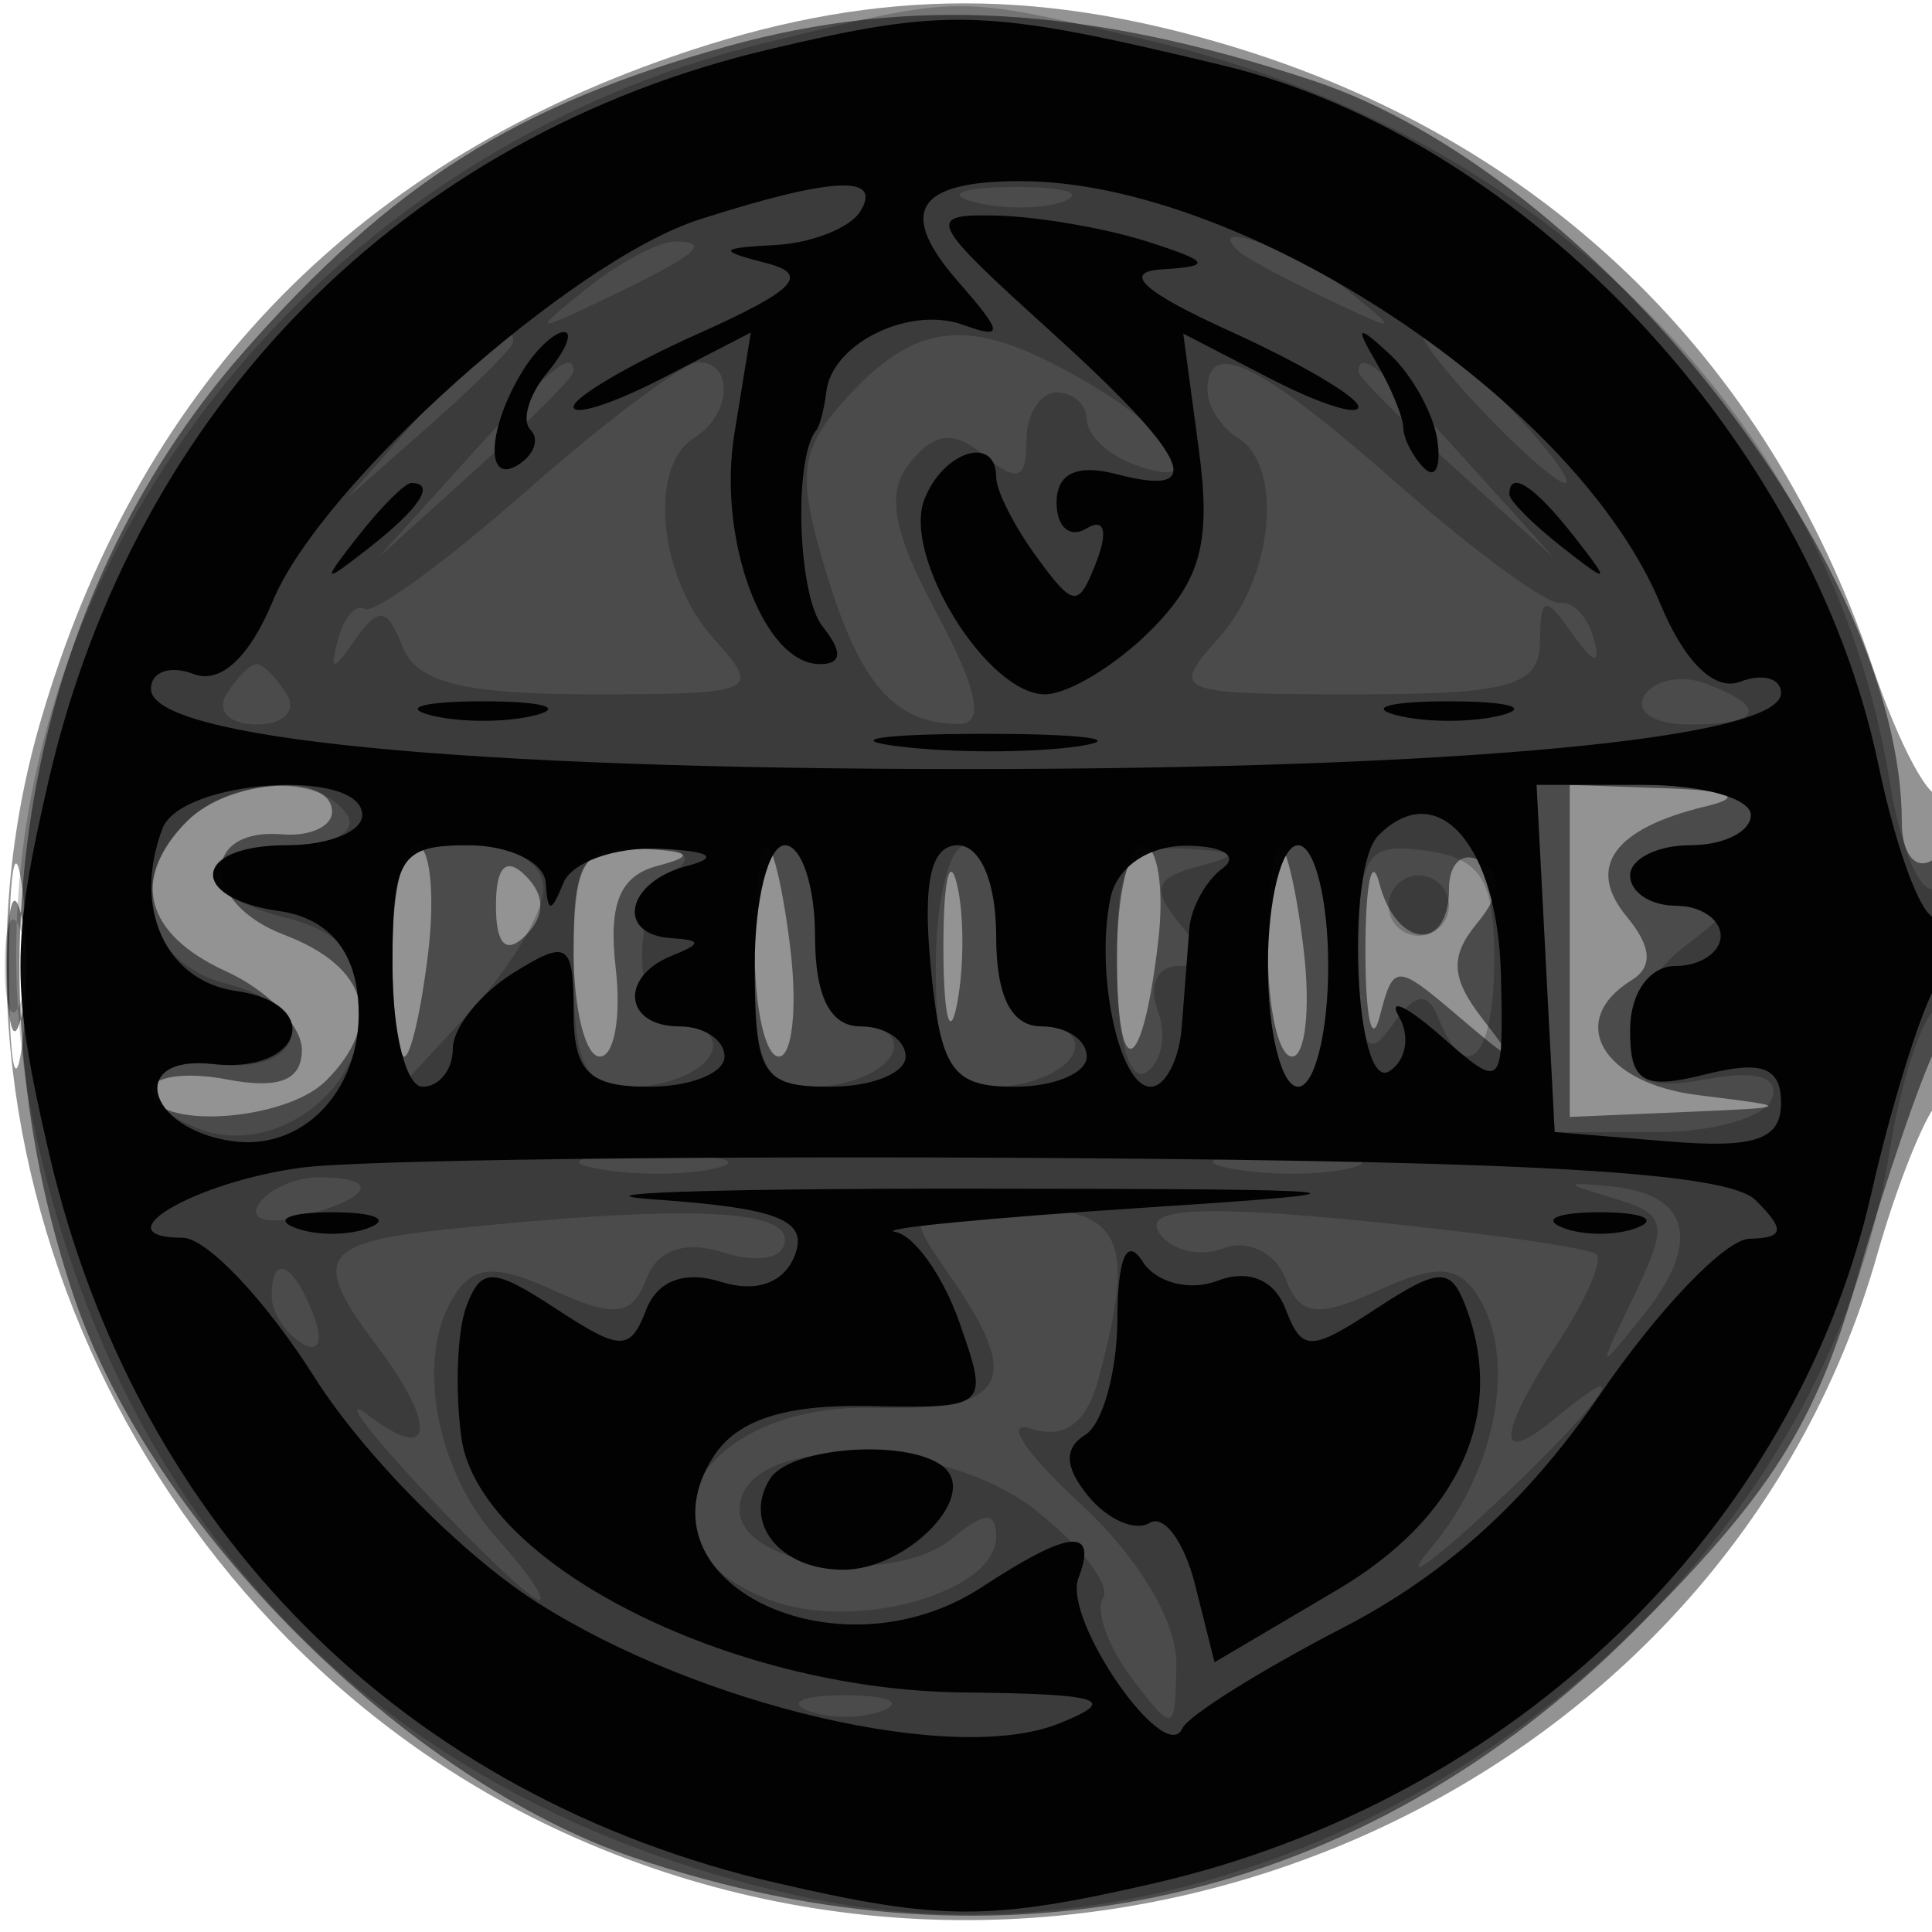 <svg xmlns="http://www.w3.org/2000/svg" width="64" height="64" version="1.1" fill="#000000"><path fill-opacity=".424" d="M 22.300 1.862 C 11.528 5.584, 4.524 12.949, 1.339 23.905 C -2.808 38.171, 4.814 54.363, 18.661 60.702 C 36.140 68.704, 57.103 59.480, 62.189 41.548 C 62.821 39.321, 63.711 37.072, 64.169 36.550 C 65.143 35.437, 65.315 25.352, 64.343 26.324 C 63.982 26.685, 62.933 24.757, 62.014 22.040 C 58.538 11.772, 51.049 4.577, 40.614 1.478 C 34.095 -0.458, 28.686 -0.344, 22.300 1.862 M 0.300 32 C 0.300 35.025, 0.487 36.263, 0.716 34.750 C 0.945 33.237, 0.945 30.762, 0.716 29.250 C 0.487 27.738, 0.300 28.975, 0.300 32" stroke="none" fill="#000000" fill-rule="evenodd"/><path fill-opacity=".489" d="M 24.081 1.537 C 17.074 3.488, 12.992 6.066, 8.083 11.643 C 0.873 19.834, -1.294 31.912, 2.460 42.990 C 5.028 50.569, 13.431 58.972, 21.010 61.540 C 33.323 65.712, 45.123 63.037, 54.129 54.031 C 58.666 49.494, 60.116 47.214, 61.497 42.441 C 62.443 39.174, 63.618 35.719, 64.109 34.764 C 65.327 32.390, 65.246 27.730, 64 28.500 C 63.450 28.840, 63 28.272, 63 27.237 C 63 18.644, 52.746 5.731, 43.490 2.669 C 36.004 0.193, 30.141 -0.149, 24.081 1.537 M 6.200 27.200 C 4.305 29.095, 4.789 30.947, 7.500 32.182 C 8.875 32.808, 10 33.976, 10 34.777 C 10 35.791, 9.241 36.088, 7.500 35.755 C 6.125 35.492, 5 35.665, 5 36.139 C 5 37.433, 9.426 37.174, 10.800 35.800 C 12.725 33.875, 12.196 32.025, 9.419 30.969 C 6.662 29.921, 6.616 27.407, 9.358 27.639 C 10.261 27.715, 11 27.378, 11 26.889 C 11 25.585, 7.595 25.805, 6.200 27.200 M 52 31.500 L 52 37 55.750 36.840 C 59.442 36.682, 59.450 36.674, 56.250 36.277 C 53.067 35.882, 51.872 33.815, 54.049 32.470 C 54.762 32.029, 54.711 31.357, 53.891 30.369 C 52.532 28.731, 53.448 27.447, 56.500 26.713 C 57.795 26.402, 57.354 26.191, 55.250 26.116 L 52 26 52 31.500 M 13 31.500 C 13 33.425, 13.176 35, 13.391 35 C 13.605 35, 13.965 33.425, 14.190 31.500 C 14.415 29.575, 14.239 28, 13.799 28 C 13.360 28, 13 29.575, 13 31.500 M 16.429 30 C 16.429 31.295, 16.767 31.633, 17.414 30.986 C 18.062 30.338, 18.062 29.662, 17.414 29.014 C 16.767 28.367, 16.429 28.705, 16.429 30 M 19 31.500 C 19 33.425, 19.391 35, 19.869 35 C 20.347 35, 20.584 33.681, 20.396 32.068 C 20.149 29.948, 20.532 29.011, 21.777 28.684 C 23.040 28.353, 22.900 28.201, 21.250 28.116 C 19.323 28.017, 19 28.503, 19 31.500 M 25 31.500 C 25 33.425, 25.360 35, 25.799 35 C 26.239 35, 26.415 33.425, 26.190 31.500 C 25.965 29.575, 25.605 28, 25.391 28 C 25.176 28, 25 29.575, 25 31.500 M 31.252 31.500 C 31.263 33.700, 31.468 34.482, 31.707 33.238 C 31.946 31.994, 31.937 30.194, 31.687 29.238 C 31.437 28.282, 31.241 29.300, 31.252 31.500 M 37 31.667 C 37 35.994, 37.843 35.686, 38.369 31.167 C 38.572 29.425, 38.347 28, 37.869 28 C 37.391 28, 37 29.650, 37 31.667 M 42 31.500 C 42 33.425, 42.360 35, 42.799 35 C 43.239 35, 43.415 33.425, 43.190 31.500 C 42.965 29.575, 42.605 28, 42.391 28 C 42.176 28, 42 29.575, 42 31.500 M 45.232 31.500 C 45.232 33.700, 45.444 34.679, 45.704 33.675 C 46.161 31.907, 46.244 31.907, 48.321 33.675 C 50.214 35.286, 50.306 35.295, 49.110 33.750 C 48.066 32.402, 48.024 31.676, 48.926 30.589 C 49.727 29.624, 49.765 28.973, 49.049 28.530 C 48.472 28.174, 48 28.584, 48 29.441 C 48 31.564, 46.256 31.420, 45.689 29.250 C 45.438 28.288, 45.232 29.300, 45.232 31.500 M 0.232 32 C 0.232 33.925, 0.438 34.712, 0.689 33.750 C 0.941 32.788, 0.941 31.212, 0.689 30.250 C 0.438 29.288, 0.232 30.075, 0.232 32" stroke="none" fill="#000000" fill-rule="evenodd"/><path fill-opacity=".214" d="M 25.384 1.412 C 8.753 5.448, -2.161 21.567, 1.119 37.250 C 3.981 50.936, 13.003 59.953, 26.750 62.866 C 42.466 66.197, 60.044 54.085, 62.589 38.171 C 62.959 35.853, 63.654 33.714, 64.131 33.419 C 64.609 33.124, 65 31.982, 65 30.882 C 65 29.782, 64.606 29.125, 64.125 29.423 C 63.644 29.720, 62.957 28.131, 62.598 25.890 C 60.693 13.976, 51.175 4.427, 38.147 1.360 C 31.563 -0.189, 31.988 -0.191, 25.384 1.412 M 32.269 6.693 C 33.242 6.947, 34.592 6.930, 35.269 6.656 C 35.946 6.382, 35.150 6.175, 33.500 6.195 C 31.850 6.215, 31.296 6.439, 32.269 6.693 M 19.441 9.555 C 17.611 11.022, 17.643 11.042, 20 9.920 C 23.061 8.462, 23.628 8, 22.358 8 C 21.821 8, 20.509 8.700, 19.441 9.555 M 41.083 8.365 C 41.313 8.565, 42.625 9.265, 44 9.920 C 46.357 11.042, 46.389 11.022, 44.559 9.555 C 42.966 8.279, 39.711 7.164, 41.083 8.365 M 13.924 13.750 L 11.500 16.500 14.250 14.076 C 15.762 12.742, 17 11.505, 17 11.326 C 17 10.541, 16.190 11.180, 13.924 13.750 M 28.153 13.066 C 26.489 14.853, 26.376 15.632, 27.324 18.816 C 28.457 22.626, 29.599 23.958, 31.752 23.985 C 32.621 23.995, 32.401 22.875, 31.030 20.318 C 29.556 17.567, 29.336 16.300, 30.161 15.306 C 30.994 14.302, 31.601 14.254, 32.633 15.110 C 33.694 15.991, 34 15.881, 34 14.622 C 34 13.730, 34.450 13, 35 13 C 35.550 13, 36 13.402, 36 13.893 C 36 14.384, 36.675 15.045, 37.500 15.362 C 40.109 16.363, 39.122 14.503, 36.096 12.716 C 32.297 10.472, 30.496 10.551, 28.153 13.066 M 49 13.500 C 50.292 14.875, 51.574 16, 51.849 16 C 52.124 16, 51.292 14.875, 50 13.500 C 48.708 12.125, 47.426 11, 47.151 11 C 46.876 11, 47.708 12.125, 49 13.500 M 15.437 15.250 L 12.500 18.500 15.750 15.563 C 17.538 13.948, 19 12.485, 19 12.313 C 19 11.540, 18.175 12.221, 15.437 15.250 M 17.453 16.250 C 14.798 18.587, 12.383 20.354, 12.088 20.175 C 11.792 19.996, 11.392 20.446, 11.199 21.175 C 10.911 22.262, 11.016 22.261, 11.785 21.166 C 12.545 20.083, 12.836 20.130, 13.329 21.416 C 13.785 22.604, 15.358 23, 19.624 23 C 25.069 23, 25.240 22.923, 23.655 21.171 C 21.817 19.140, 21.455 15.455, 23 14.500 C 24.224 13.743, 24.322 12, 23.141 12 C 22.668 12, 20.109 13.912, 17.453 16.250 M 40 12.941 C 40 13.459, 40.450 14.160, 41 14.500 C 42.545 15.455, 42.183 19.140, 40.345 21.171 C 38.759 22.924, 38.946 23, 44.845 23 C 50.034 23, 51.002 22.725, 51.015 21.250 C 51.029 19.740, 51.176 19.706, 52.091 21 C 52.794 21.993, 53.034 22.053, 52.801 21.175 C 52.608 20.446, 52.105 19.905, 51.683 19.973 C 51.261 20.040, 48.846 18.274, 46.317 16.048 C 41.730 12.010, 40 11.159, 40 12.941 M 45 12.313 C 45 12.485, 46.462 13.948, 48.250 15.563 L 51.500 18.500 48.563 15.250 C 45.825 12.221, 45 11.540, 45 12.313 M 7.500 23 C 7.160 23.550, 7.610 24, 8.500 24 C 9.390 24, 9.840 23.550, 9.500 23 C 9.160 22.450, 8.710 22, 8.500 22 C 8.290 22, 7.840 22.450, 7.500 23 M 54.473 23.044 C 54.148 23.570, 54.809 24, 55.941 24 C 58.356 24, 58.599 23.444, 56.532 22.651 C 55.725 22.341, 54.798 22.518, 54.473 23.044 M 6.200 27.200 C 4.151 29.249, 4.814 31.915, 7.544 32.600 C 10.564 33.358, 10.224 35.605, 7.140 35.262 C 4.660 34.986, 4.256 36.501, 6.572 37.389 C 9.036 38.335, 12 36.202, 12 33.484 C 12 31.709, 11.314 30.866, 9.500 30.411 C 6.240 29.592, 6.279 28, 9.559 28 C 11.010 28, 11.851 27.567, 11.500 27 C 10.653 25.629, 7.658 25.742, 6.200 27.200 M 51.200 31.750 L 51.500 37.500 54.917 37.500 C 56.796 37.500, 58.501 36.996, 58.706 36.381 C 58.942 35.674, 58.144 35.441, 56.540 35.748 C 54.600 36.118, 54 35.818, 54 34.477 C 54 33.511, 54.788 32.123, 55.750 31.392 C 57.417 30.127, 57.417 30.062, 55.750 30.032 C 53.302 29.987, 53.547 28, 56 28 C 57.100 28, 58 27.550, 58 27 C 58 26.450, 56.403 26, 54.450 26 L 50.900 26 51.200 31.750 M 13 32.146 L 13 36.292 15.500 33.595 C 16.875 32.111, 18 30.245, 18 29.448 C 18 28.570, 17.016 28, 15.500 28 C 13.235 28, 13 28.390, 13 32.146 M 19 32 C 19 35.293, 19.343 36, 20.941 36 C 22.009 36, 23.160 35.550, 23.500 35 C 23.840 34.450, 23.444 34, 22.621 34 C 20.914 34, 20.783 29.935, 22.452 28.765 C 23.032 28.359, 22.496 28.024, 21.250 28.015 C 19.289 28.002, 19 28.514, 19 32 M 25 32 C 25 35.293, 25.343 36, 26.941 36 C 28.009 36, 29.160 35.550, 29.500 35 C 29.840 34.450, 29.416 34, 28.559 34 C 27.493 34, 27 33.050, 27 31 C 27 29.350, 26.550 28, 26 28 C 25.450 28, 25 29.800, 25 32 M 31 32 C 31 35.293, 31.343 36, 32.941 36 C 34.009 36, 35.160 35.550, 35.500 35 C 35.840 34.450, 35.416 34, 34.559 34 C 33.493 34, 33 33.050, 33 31 C 33 29.350, 32.550 28, 32 28 C 31.450 28, 31 29.800, 31 32 M 37 32.059 C 37 34.387, 37.408 35.866, 37.956 35.527 C 38.482 35.202, 38.659 34.275, 38.349 33.468 C 38.040 32.661, 38.339 32, 39.015 32 C 39.963 32, 39.975 31.675, 39.069 30.584 C 38.136 29.459, 38.266 29.071, 39.697 28.700 C 41.119 28.331, 41.024 28.207, 39.250 28.116 C 37.267 28.014, 37 28.482, 37 32.059 M 42 32 C 42 34.200, 42.450 36, 43 36 C 43.550 36, 44 34.200, 44 32 C 44 29.800, 43.550 28, 43 28 C 42.450 28, 42 29.800, 42 32 M 45.015 31.680 C 45.027 34.651, 45.266 35.167, 46.091 34 C 46.890 32.871, 47.278 32.809, 47.659 33.750 C 48.587 36.035, 49.500 35.043, 49.500 31.750 C 49.500 29.141, 49.056 28.437, 47.250 28.180 C 45.252 27.897, 45.002 28.288, 45.015 31.680 M 46 30 C 46 30.550, 46.450 31, 47 31 C 47.550 31, 48 30.550, 48 30 C 48 29.450, 47.550 29, 47 29 C 46.450 29, 46 29.450, 46 30 M 0.158 32 C 0.158 33.375, 0.385 33.938, 0.662 33.250 C 0.940 32.563, 0.940 31.438, 0.662 30.750 C 0.385 30.063, 0.158 30.625, 0.158 32 M 19.762 38.707 C 21.006 38.946, 22.806 38.937, 23.762 38.687 C 24.718 38.437, 23.700 38.241, 21.500 38.252 C 19.300 38.263, 18.518 38.468, 19.762 38.707 M 40.762 38.707 C 42.006 38.946, 43.806 38.937, 44.762 38.687 C 45.718 38.437, 44.700 38.241, 42.500 38.252 C 40.300 38.263, 39.518 38.468, 40.762 38.707 M 8.558 39.907 C 8.249 40.405, 8.898 40.578, 9.999 40.290 C 12.334 39.679, 12.629 39, 10.559 39 C 9.766 39, 8.866 39.408, 8.558 39.907 M 53.250 39.631 C 55.299 40.235, 55.337 40.434, 53.945 43.316 C 52.920 45.437, 52.935 45.443, 54.458 43.540 C 56.370 41.152, 55.979 39.565, 53.417 39.307 C 51.822 39.147, 51.794 39.202, 53.250 39.631 M 14.750 40.728 C 10.615 41.161, 10.299 41.691, 12.468 44.559 C 14.487 47.229, 14.368 48.524, 12.250 46.916 C 11.287 46.185, 12.051 47.255, 13.946 49.294 C 15.842 51.332, 17.599 53, 17.851 53 C 18.104 53, 17.490 52.094, 16.488 50.987 C 14.435 48.718, 13.754 45.016, 15.015 42.976 C 15.678 41.904, 16.386 41.855, 18.344 42.747 C 20.367 43.669, 20.940 43.598, 21.411 42.371 C 21.790 41.384, 22.683 41.082, 23.995 41.498 C 25.147 41.864, 26 41.681, 26 41.067 C 26 40.027, 22.471 39.921, 14.750 40.728 M 31.443 42.223 C 33.928 45.770, 33.374 46.753, 28.954 46.638 C 23.087 46.484, 20.568 51.125, 25.500 53 C 28.316 54.071, 33 52.761, 33 50.902 C 33 50.061, 32.616 50.074, 31.560 50.950 C 29.593 52.582, 24.500 51.897, 24.500 50 C 24.500 47.501, 31.123 47.522, 34.313 50.031 C 35.801 51.202, 36.804 52.508, 36.542 52.933 C 36.279 53.358, 36.710 54.559, 37.500 55.603 C 38.879 57.424, 38.938 57.405, 38.968 55.132 C 38.987 53.711, 37.699 51.568, 35.750 49.776 C 33.962 48.133, 33.243 47.030, 34.151 47.325 C 35.262 47.686, 35.994 47.147, 36.388 45.681 C 37.664 40.923, 37.185 40, 33.443 40 C 29.968 40, 29.922 40.051, 31.443 42.223 M 38.384 40.813 C 38.758 41.418, 39.721 41.661, 40.524 41.353 C 41.327 41.044, 42.249 41.487, 42.576 42.337 C 43.060 43.599, 43.622 43.674, 45.656 42.747 C 47.614 41.855, 48.322 41.904, 48.985 42.976 C 50.252 45.027, 49.565 48.698, 47.438 51.237 C 46.396 52.482, 47.221 51.949, 49.271 50.054 C 52.904 46.696, 54.499 44.511, 51.500 47 C 49.537 48.629, 49.594 47.549, 51.635 44.434 C 52.535 43.061, 53.097 41.765, 52.885 41.553 C 52.673 41.342, 49.171 40.841, 45.102 40.441 C 39.813 39.920, 37.898 40.026, 38.384 40.813 M 9 42.941 C 9 43.459, 9.445 44.157, 9.989 44.493 C 10.555 44.843, 10.723 44.442, 10.382 43.552 C 9.717 41.820, 9 41.503, 9 42.941 M 26.750 56.662 C 27.438 56.940, 28.563 56.940, 29.250 56.662 C 29.938 56.385, 29.375 56.158, 28 56.158 C 26.625 56.158, 26.063 56.385, 26.750 56.662" stroke="none" fill="#000000" fill-rule="evenodd"/><path fill-opacity=".966" d="M 25.500 1.630 C 13.377 4.488, 4.501 13.465, 1.630 25.773 C 0.360 31.218, 0.360 32.782, 1.630 38.227 C 4.532 50.669, 13.381 59.530, 25.750 62.382 C 31.192 63.636, 32.808 63.636, 38.250 62.382 C 50.142 59.640, 59.467 50.655, 61.998 39.500 C 62.622 36.750, 63.553 33.719, 64.066 32.764 C 65.214 30.630, 65.262 29.720, 64.194 30.380 C 63.750 30.654, 62.863 28.377, 62.222 25.320 C 59.979 14.628, 50.560 4.587, 40.500 2.164 C 32.662 0.276, 31.429 0.232, 25.500 1.630 M 23.173 7.269 C 18.937 8.624, 10.638 16.045, 9.039 19.907 C 8.260 21.786, 7.300 22.669, 6.407 22.326 C 5.633 22.029, 5 22.252, 5 22.821 C 5 24.468, 15.253 25.476, 32 25.476 C 48.249 25.476, 59 24.474, 59 22.959 C 59 22.466, 58.389 22.297, 57.643 22.584 C 56.803 22.906, 55.800 21.931, 55.011 20.026 C 52.217 13.282, 41.206 6, 33.801 6 C 30.336 6, 29.712 7.014, 31.748 9.338 C 33.231 11.032, 33.256 11.251, 31.909 10.762 C 30.137 10.119, 27.568 11.367, 27.375 12.964 C 27.306 13.534, 27.156 14.113, 27.042 14.250 C 26.281 15.163, 26.425 19.720, 27.247 20.750 C 27.922 21.595, 27.893 22, 27.158 22 C 25.289 22, 23.759 17.874, 24.327 14.370 L 24.872 11.015 21.936 12.533 C 20.321 13.368, 19 13.793, 19 13.477 C 19 13.161, 20.861 12.069, 23.136 11.051 C 26.348 9.612, 26.850 9.091, 25.386 8.715 C 23.761 8.299, 23.804 8.216, 25.691 8.116 C 26.896 8.052, 28.160 7.550, 28.500 7 C 29.256 5.777, 27.567 5.863, 23.173 7.269 M 34.750 10.927 C 39.416 15.148, 40.056 16.510, 37 15.710 C 35.672 15.363, 35 15.680, 35 16.653 C 35 17.459, 35.445 17.843, 35.989 17.507 C 36.573 17.146, 36.712 17.588, 36.328 18.588 C 35.728 20.150, 35.575 20.139, 34.339 18.449 C 33.603 17.442, 33 16.254, 33 15.809 C 33 14.390, 31.237 14.941, 30.618 16.552 C 29.889 18.452, 32.708 23, 34.615 23 C 35.377 23, 36.952 22.048, 38.116 20.884 C 39.784 19.216, 40.123 17.950, 39.715 14.909 L 39.197 11.051 42.099 12.551 C 43.694 13.376, 45 13.793, 45 13.477 C 45 13.161, 43.087 12.034, 40.750 10.973 C 37.868 9.665, 37.144 9.005, 38.500 8.922 C 40.171 8.821, 40.089 8.669, 38 8 C 36.625 7.560, 34.375 7.173, 33 7.141 C 30.652 7.086, 30.759 7.316, 34.750 10.927 M 17.337 12.250 C 16.159 14.136, 16.046 16.090, 17.154 15.405 C 17.693 15.072, 17.882 14.549, 17.575 14.242 C 17.268 13.935, 17.519 13.080, 18.131 12.342 C 18.744 11.604, 18.991 11, 18.681 11 C 18.372 11, 17.767 11.563, 17.337 12.250 M 45.588 12 C 46.073 12.825, 46.476 13.800, 46.485 14.167 C 46.493 14.533, 46.804 15.137, 47.175 15.508 C 47.546 15.880, 47.744 15.462, 47.615 14.582 C 47.486 13.701, 46.778 12.422, 46.043 11.740 C 44.960 10.735, 44.874 10.784, 45.588 12 M 11.872 17.750 C 10.629 19.336, 10.664 19.371, 12.250 18.128 C 13.916 16.821, 14.445 16, 13.622 16 C 13.415 16, 12.627 16.788, 11.872 17.750 M 50 16.378 C 50 16.585, 50.788 17.373, 51.750 18.128 C 53.336 19.371, 53.371 19.336, 52.128 17.750 C 50.821 16.084, 50 15.555, 50 16.378 M 14.250 23.689 C 15.213 23.941, 16.788 23.941, 17.750 23.689 C 18.712 23.438, 17.925 23.232, 16 23.232 C 14.075 23.232, 13.287 23.438, 14.250 23.689 M 46.250 23.689 C 47.212 23.941, 48.788 23.941, 49.750 23.689 C 50.712 23.438, 49.925 23.232, 48 23.232 C 46.075 23.232, 45.288 23.438, 46.250 23.689 M 29.768 24.725 C 31.565 24.947, 34.265 24.943, 35.768 24.715 C 37.271 24.486, 35.800 24.304, 32.500 24.310 C 29.200 24.315, 27.971 24.502, 29.768 24.725 M 5.384 27.442 C 4.381 30.055, 5.483 32.495, 7.818 32.827 C 10.759 33.246, 10.022 35.585, 7.055 35.247 C 4.236 34.926, 4.822 37.376, 7.666 37.798 C 10.236 38.180, 12.247 35.767, 11.827 32.805 C 11.614 31.304, 10.715 30.388, 9.250 30.180 C 6.189 29.746, 6.389 28, 9.500 28 C 10.875 28, 12 27.550, 12 27 C 12 25.422, 6.005 25.823, 5.384 27.442 M 51.200 31.750 L 51.500 37.500 55.250 37.810 C 58.131 38.049, 59 37.755, 59 36.541 C 59 35.356, 58.376 35.118, 56.500 35.589 C 54.425 36.110, 54 35.858, 54 34.108 C 54 32.901, 54.641 32, 55.500 32 C 56.325 32, 57 31.550, 57 31 C 57 30.450, 56.325 30, 55.500 30 C 54.675 30, 54 29.550, 54 29 C 54 28.450, 54.900 28, 56 28 C 57.100 28, 58 27.550, 58 27 C 58 26.450, 56.403 26, 54.450 26 L 50.900 26 51.200 31.750 M 45.667 27.667 C 44.556 28.777, 44.887 36.188, 46.016 35.490 C 46.575 35.144, 46.723 34.330, 46.344 33.681 C 45.966 33.031, 46.590 33.318, 47.731 34.317 C 49.787 36.118, 49.805 36.099, 49.721 32.317 C 49.626 28.006, 47.624 25.710, 45.667 27.667 M 13 32 C 13 34.200, 13.450 36, 14 36 C 14.550 36, 15 35.433, 15 34.741 C 15 34.048, 15.900 32.919, 17 32.232 C 18.800 31.108, 19 31.233, 19 33.492 C 19 35.501, 19.498 36, 21.500 36 C 22.875 36, 24 35.550, 24 35 C 24 34.450, 23.325 34, 22.500 34 C 20.684 34, 20.509 32.365, 22.250 31.662 C 23.250 31.259, 23.250 31.142, 22.250 31.079 C 20.378 30.961, 20.744 29.214, 22.750 28.689 C 23.861 28.399, 23.527 28.190, 21.833 28.116 C 20.367 28.052, 18.940 28.563, 18.662 29.250 C 18.259 30.250, 18.142 30.250, 18.079 29.250 C 18.036 28.563, 16.875 28, 15.500 28 C 13.250 28, 13 28.400, 13 32 M 25 32 C 25 35.600, 25.250 36, 27.500 36 C 28.875 36, 30 35.550, 30 35 C 30 34.450, 29.325 34, 28.500 34 C 27.500 34, 27 33, 27 31 C 27 29.350, 26.550 28, 26 28 C 25.450 28, 25 29.800, 25 32 M 30.829 32 C 31.157 35.447, 31.541 36, 33.605 36 C 34.922 36, 36 35.550, 36 35 C 36 34.450, 35.325 34, 34.500 34 C 33.500 34, 33 33, 33 31 C 33 29.234, 32.475 28, 31.724 28 C 30.838 28, 30.564 29.223, 30.829 32 M 36.785 29.750 C 36.270 32.238, 37.072 36, 38.117 36 C 38.602 36, 39.068 35.100, 39.150 34 C 39.232 32.900, 39.345 31.438, 39.400 30.750 C 39.455 30.063, 39.950 29.169, 40.500 28.765 C 41.050 28.361, 40.520 28.024, 39.323 28.015 C 38.047 28.006, 36.997 28.724, 36.785 29.750 M 42 32 C 42 34.200, 42.450 36, 43 36 C 43.550 36, 44 34.200, 44 32 C 44 29.800, 43.550 28, 43 28 C 42.450 28, 42 29.800, 42 32 M 10 38.678 C 6.442 39.150, 3.300 40.998, 6.050 41.002 C 6.847 41.003, 8.817 43.088, 10.427 45.636 C 12.036 48.184, 15.355 51.538, 17.801 53.089 C 23.223 56.527, 31.620 58.476, 35.071 57.097 C 37.088 56.291, 36.545 56.116, 31.864 56.063 C 24.109 55.976, 15.836 51.755, 15.280 47.600 C 15.068 46.016, 15.147 44.058, 15.457 43.251 C 15.947 41.975, 16.333 41.988, 18.418 43.354 C 20.562 44.759, 20.877 44.763, 21.403 43.393 C 21.774 42.425, 22.683 42.082, 23.877 42.461 C 25.052 42.834, 25.977 42.502, 26.331 41.580 C 26.777 40.417, 25.790 40.023, 21.699 39.735 C 18.840 39.534, 23.475 39.373, 32 39.376 C 45.557 39.382, 46.309 39.460, 38 40 C 32.775 40.339, 29.018 40.703, 29.652 40.809 C 30.286 40.914, 31.248 42.273, 31.790 43.828 C 32.768 46.632, 32.742 46.655, 28.769 46.578 C 25.987 46.524, 24.419 47.035, 23.636 48.250 C 20.962 52.405, 27.750 55.705, 32.529 52.573 C 35.441 50.665, 36.375 50.580, 35.722 52.283 C 35.199 53.644, 38.593 58.542, 39.167 57.256 C 39.352 56.840, 41.753 55.336, 44.502 53.913 C 47.905 52.151, 50.617 49.689, 53 46.199 C 54.925 43.379, 57.152 41.056, 57.950 41.036 C 59.106 41.007, 59.148 40.748, 58.156 39.756 C 57.250 38.850, 51.014 38.471, 35.206 38.363 C 23.268 38.281, 11.925 38.423, 10 38.678 M 9.750 40.662 C 10.438 40.940, 11.563 40.940, 12.250 40.662 C 12.938 40.385, 12.375 40.158, 11 40.158 C 9.625 40.158, 9.063 40.385, 9.750 40.662 M 51.750 40.662 C 52.438 40.940, 53.563 40.940, 54.250 40.662 C 54.938 40.385, 54.375 40.158, 53 40.158 C 51.625 40.158, 51.063 40.385, 51.750 40.662 M 37.015 43.691 C 37.007 45.446, 36.528 47.174, 35.951 47.530 C 35.234 47.974, 35.269 48.620, 36.065 49.578 C 36.704 50.348, 37.612 50.740, 38.084 50.448 C 38.556 50.157, 39.232 51.076, 39.587 52.492 L 40.233 55.065 44.298 52.665 C 48.360 50.266, 49.913 46.821, 48.543 43.251 C 48.053 41.975, 47.667 41.988, 45.582 43.354 C 43.407 44.779, 43.129 44.780, 42.584 43.359 C 42.211 42.386, 41.353 42.034, 40.322 42.430 C 39.408 42.781, 38.293 42.490, 37.845 41.784 C 37.327 40.966, 37.025 41.659, 37.015 43.691 M 25.500 49 C 24.596 50.462, 25.845 52, 27.937 52 C 29.977 52, 32.338 49.671, 31.325 48.658 C 30.306 47.640, 26.191 47.881, 25.500 49" stroke="none" fill="#000000" fill-rule="evenodd"/></svg>